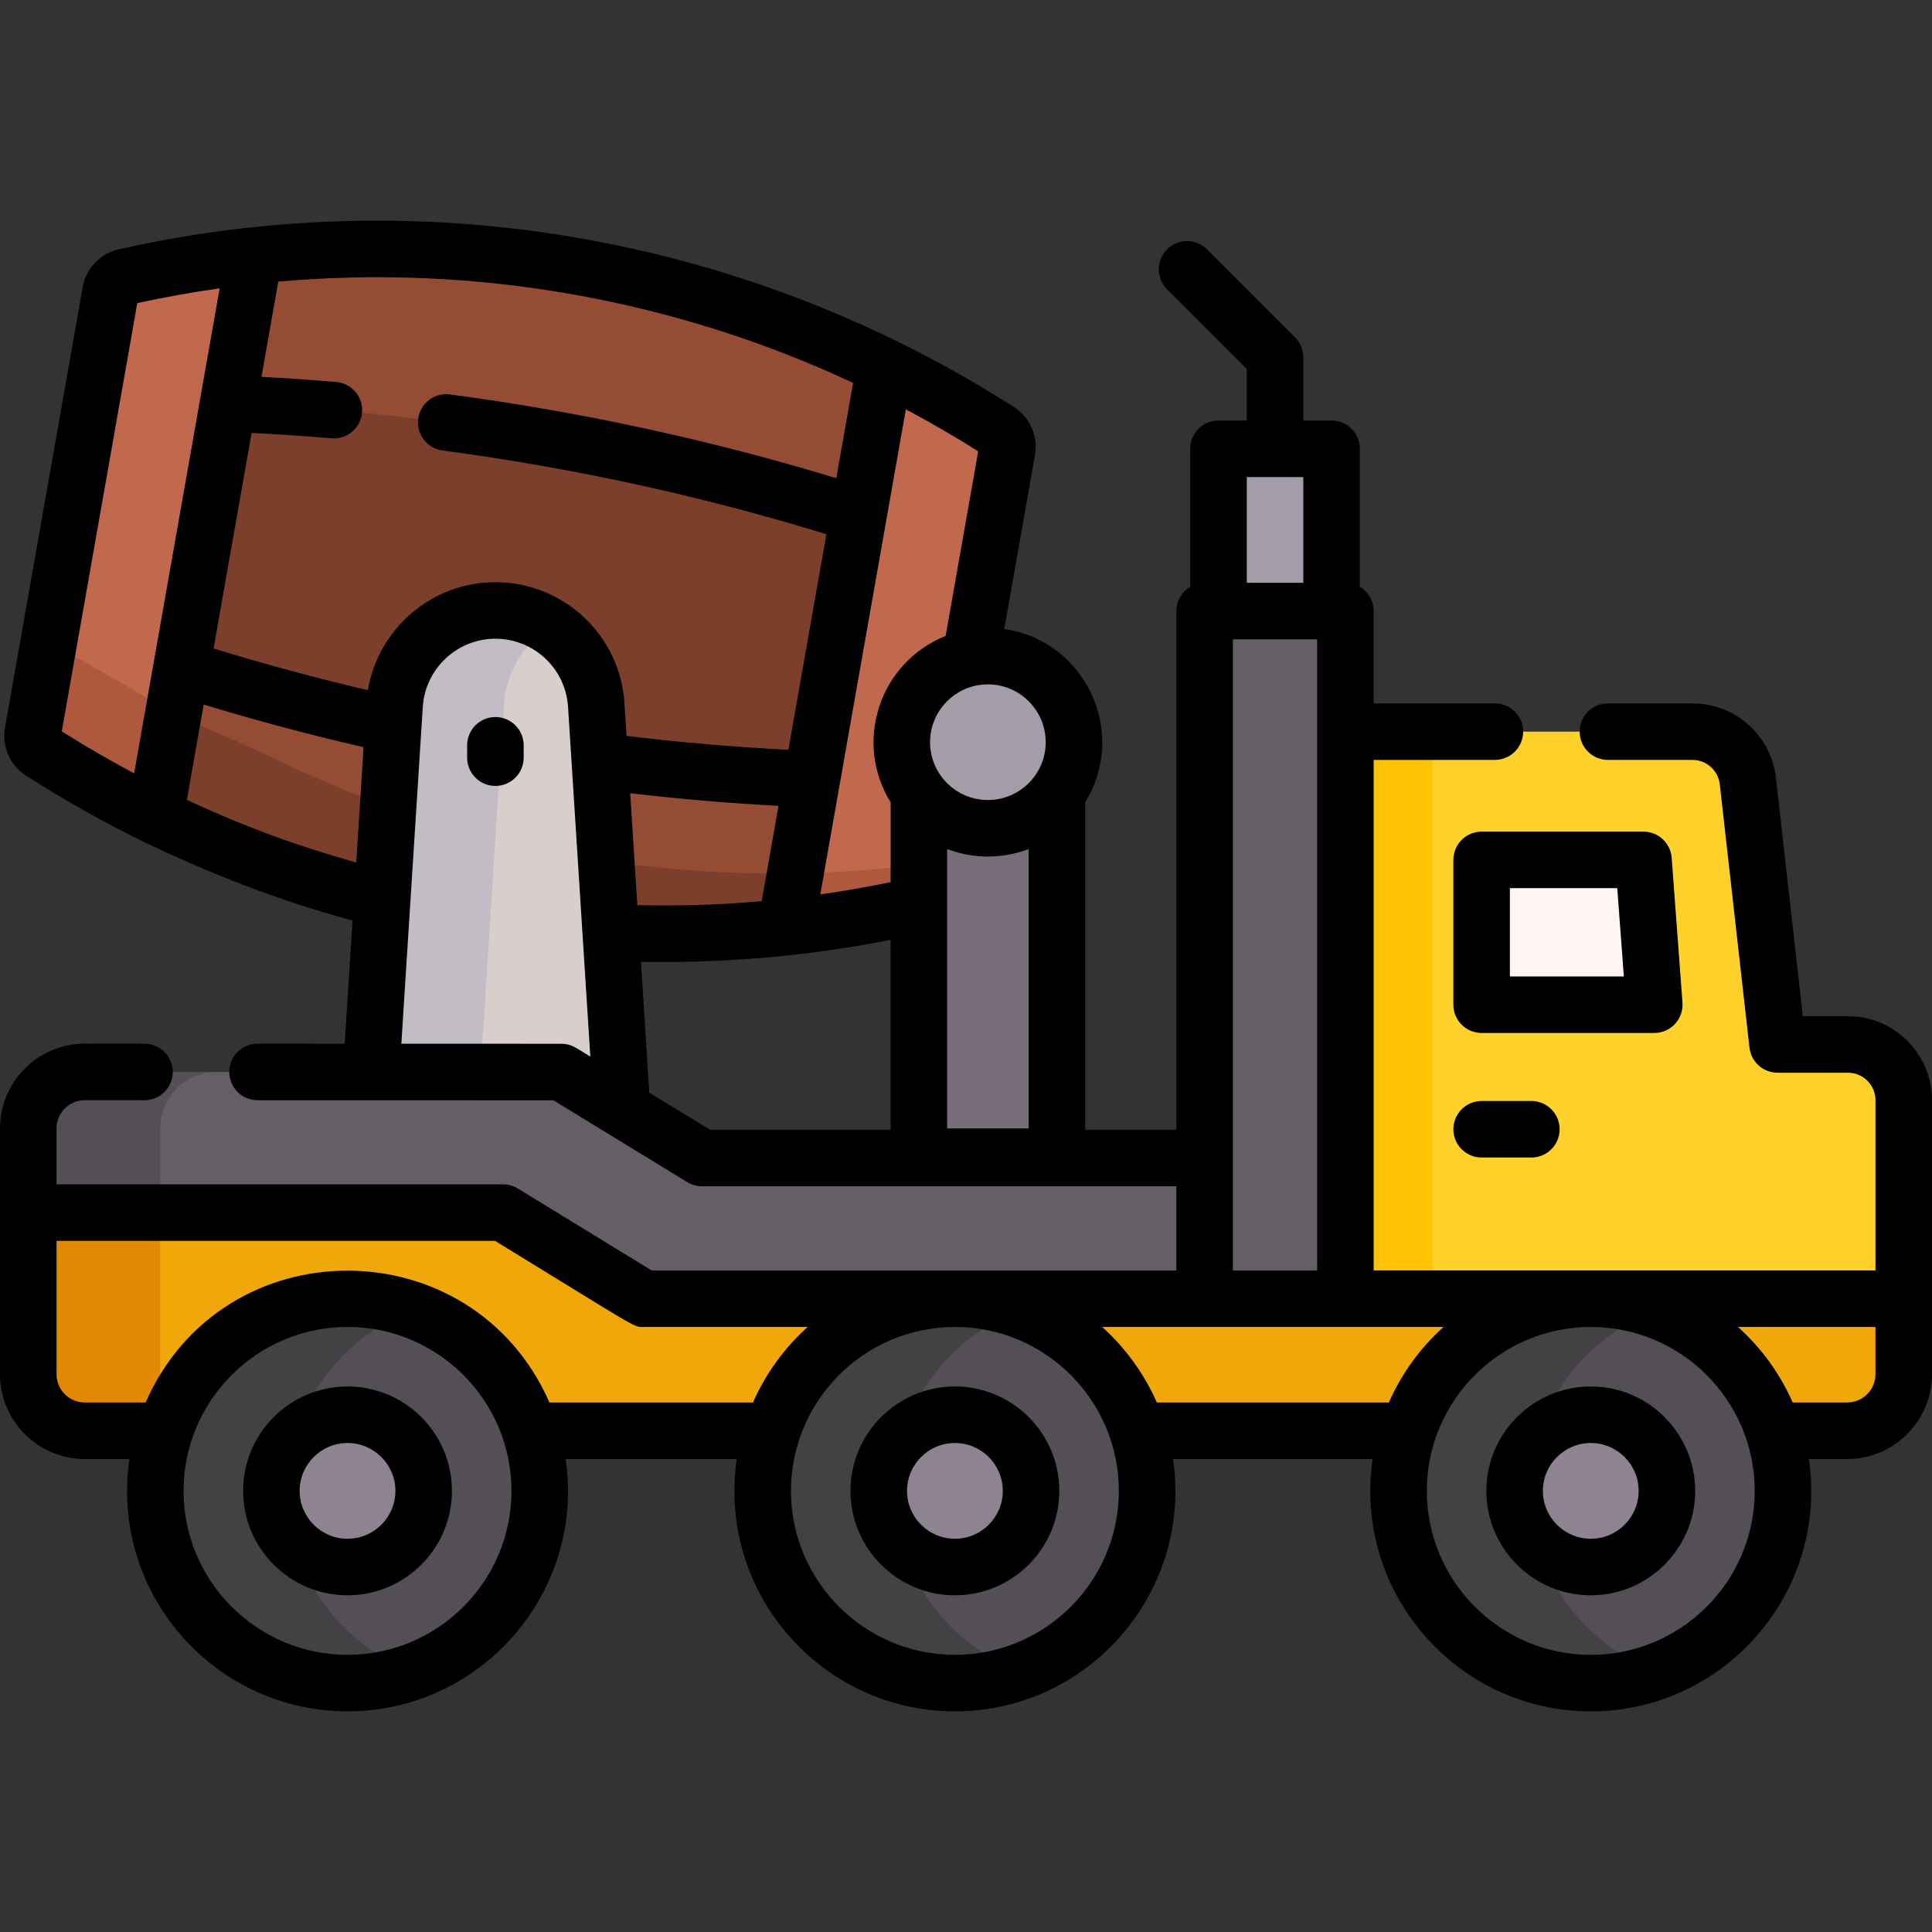 <svg id="Layer_1" enable-background="new 0 0 512 512" height="512" viewBox="0 0 512 512" width="512" xmlns="http://www.w3.org/2000/svg"><rect x="0" y="0" width="512" height="512" fill="#333333" stroke="none"/><g><path d="m266.896 119.278-19.266 109.294-1.318 7.471c-.35 1.978-1.848 3.566-3.805 4.005-11.356 2.557-22.792 4.444-34.257 5.663-57.348 6.192-115.306-4.025-167.091-29.443-10.347-5.084-20.444-10.767-30.242-17.049-1.698-1.089-2.557-3.096-2.207-5.074l4.235-24.04 16.35-92.714c.35-1.978 1.848-3.565 3.805-4.015 11.356-2.547 22.802-4.435 34.257-5.663 10.876-1.178 21.773-1.758 32.639-1.758 46.472 0 92.484 10.607 134.452 31.211 10.347 5.074 20.444 10.757 30.242 17.049 1.697 1.078 2.556 3.086 2.206 5.063z" fill="#c0694e"/><path d="m247.63 228.572-1.318 7.471c-.35 1.978-1.848 3.566-3.805 4.005-11.356 2.557-22.792 4.444-34.257 5.663-57.348 6.192-115.306-4.025-167.091-29.443-10.347-5.084-20.444-10.767-30.242-17.049-1.698-1.089-2.557-3.096-2.207-5.074l4.235-24.04c11.266 6.272 24.659 14.013 25.658 14.652 9.798 6.282 22.172 10.447 32.519 15.531 51.785 25.418 109.743 35.636 167.091 29.443 3.145-.33 6.281-.72 9.417-1.159z" fill="#ae583e"/><path d="m234.442 97.161-26.189 148.552c-57.347 6.189-115.309-4.027-167.092-29.447l26.19-148.552c10.879-1.182 21.778-1.759 32.648-1.759 46.467 0 92.483 10.61 134.443 31.206z" fill="#954c35"/><path d="m227.522 136.41-12.356 70.072c-55.871-2.177-113.836-12.398-167.082-29.461l12.356-70.072c27.942 1.084 56.399 4.176 84.527 9.136s55.927 11.788 82.555 20.325z" fill="#7c3f2c"/><path d="m210.767 231.438-2.517 14.272c-57.348 6.192-115.306-4.025-167.091-29.443l4.824-27.346c8.2 4.155 17.258 7.491 25.139 11.366 43.525 21.363 91.415 31.99 139.645 31.151z" fill="#954c35"/><path d="m210.767 231.438-2.517 14.272c-57.348 6.192-115.306-4.025-167.091-29.443l4.824-27.346c8.2 4.155 17.258 7.491 25.139 11.366 43.525 21.363 91.415 31.99 139.645 31.151z" fill="#7c3f2c"/><path d="m489.528 379.164h-467.056c-8.274 0-14.981-6.707-14.981-14.981v-50.067h497.019v50.067c0 8.273-6.708 14.981-14.982 14.981z" fill="#f0a70a"/><path d="m489.74 276.791h-18.665l-7.879-69.784c-.843-7.468-7.16-13.112-14.676-13.112h-109.888v150.267h165.878v-52.602c0-8.156-6.613-14.769-14.77-14.769z" fill="#fed22b"/><path d="m338.637 193.895h40.949v150.272h-40.949z" fill="#fdc202"/><path d="m166.122 314.116h-69.666l8.11-127.266c.898-14.099 12.596-25.075 26.723-25.075 14.128 0 25.825 10.976 26.723 25.075z" fill="#d8cecc"/><path d="m243.513 197.514h36.575v112.916h-36.575z" fill="#766d78"/><circle cx="261.8" cy="196.69" fill="#a49ca7" r="22.816"/><g><path d="m131.289 197.514v3.273" fill="#fff"/></g><path d="m145.778 166.03c-6.931 4.455-11.685 12.035-12.245 20.824l-8.11 127.261h-28.964l8.11-127.261c.899-14.102 12.594-25.079 26.717-25.079 5.323 0 10.307 1.558 14.492 4.255z" fill="#c2bdc5"/><path d="m433.023 266.26h-35.38c-2.758 0-4.994-2.236-4.994-4.994v-28.392c0-2.758 2.236-4.994 4.994-4.994h33.266c2.614 0 4.786 2.016 4.98 4.623l2.114 28.392c.216 2.896-2.076 5.365-4.98 5.365z" fill="#fff5f4"/><path d="m352.875 189.946h-29.963v-66.01c0-2.758 2.236-4.994 4.994-4.994h19.975c2.758 0 4.994 2.236 4.994 4.994z" fill="#a49ca7"/><path d="m351.555 161.935h-27.323c-2.758 0-4.994 2.236-4.994 4.994v139.945h-133.211l-37.243-22.77-126.308-.036c-8.276-.002-14.986 6.706-14.986 14.982v22.298h125.803l37.293 22.82h185.962v-177.239c.001-2.758-2.235-4.994-4.993-4.994z" fill="#655e67"/><path d="m57.428 379.164h-34.956c-8.27 0-14.981-6.712-14.981-14.981v-50.068h34.956v50.068c0 8.269 6.711 14.981 14.981 14.981z" fill="#e38803"/><g fill="#544f56"><path d="m57.089 284.082c-8.11.16-14.642 6.811-14.642 14.971v22.292h-34.957v-22.292c0-8.28 6.712-14.991 14.981-14.981z"/><circle cx="421.571" cy="395.104" r="50.936"/><circle cx="92.098" cy="395.099" r="50.936"/><circle cx="253.059" cy="395.099" r="50.936"/></g><path d="m439.051 442.954c-5.453 1.998-11.336 3.086-17.478 3.086-28.135 0-50.936-22.802-50.936-50.936 0-28.135 22.801-50.936 50.936-50.936 6.142 0 12.025 1.089 17.478 3.086-19.526 7.121-33.458 25.858-33.458 47.85s13.933 40.729 33.458 47.85z" fill="#444145"/><path d="m109.583 442.954c-5.453 1.998-11.346 3.086-17.488 3.086-28.125 0-50.936-22.812-50.936-50.936 0-28.135 22.811-50.936 50.936-50.936 6.142 0 12.035 1.089 17.488 3.086-19.526 7.121-33.468 25.858-33.468 47.85 0 21.982 13.942 40.729 33.468 47.85z" fill="#444145"/><path d="m270.542 442.954c-5.453 1.998-11.336 3.086-17.478 3.086-28.135 0-50.936-22.812-50.936-50.936 0-28.135 22.802-50.936 50.936-50.936 6.142 0 12.025 1.089 17.478 3.086-19.526 7.121-33.458 25.858-33.458 47.85 0 21.982 13.932 40.729 33.458 47.85z" fill="#444145"/><circle cx="421.571" cy="395.104" fill="#8e8391" r="20.18"/><circle cx="92.098" cy="395.099" fill="#8e8391" r="20.18"/><circle cx="253.059" cy="395.099" fill="#8e8391" r="20.18"/><g><path d="m239.373 112.366c.002-.01.003-.02.005-.029-.002.009-.004.019-.005.029z"/><path d="m239.363 112.419c.002-.011.004-.022.006-.033-.002.01-.004.022-.006.033z"/><path d="m239.369 112.386c.001-.007.002-.013.004-.02-.001.007-.003.013-.004.02z"/><path d="m239.384 112.304c0-.003.001-.005.001-.007 0 .002-.001.004-.001.007z"/><path d="m239.378 112.338c.002-.013.004-.024.006-.034-.002.01-.004.021-.006.034z"/><path d="m239.388 112.277c.004-.021.005-.025 0 0z"/><path d="m489.738 269.301h-11.973l-7.121-63.138c-1.28-11.264-10.792-19.759-22.125-19.759h-22.4c-4.137 0-7.491 3.354-7.491 7.491s3.354 7.491 7.491 7.491h22.4c3.708 0 6.82 2.781 7.238 6.463l7.87 69.782c.427 3.788 3.631 6.651 7.443 6.651h18.667c4.015 0 7.281 3.266 7.281 7.281v45.114h-132.979v-135.291h32.118c4.137 0 7.491-3.354 7.491-7.491s-3.354-7.491-7.491-7.491h-32.118v-24.469c0-2.739-1.475-5.128-3.67-6.434v-36.562c0-4.137-3.354-7.491-7.491-7.491h-7.491v-16.759c0-1.987-.789-3.892-2.194-5.297l-23.311-23.311c-2.925-2.926-7.668-2.925-10.593 0-2.926 2.925-2.926 7.668 0 10.593l21.117 21.117v13.656h-7.491c-4.137 0-7.491 3.354-7.491 7.491v36.556c-2.2 1.305-3.678 3.697-3.678 6.44v137.448h-24.167v-86.785c11.463-18.508.079-42.798-21.44-45.899l8.135-46.119c.879-4.982-1.296-9.959-5.541-12.679-68.77-44.074-154.196-60.514-237.275-41.828-4.917 1.106-8.661 5.038-9.538 10.016l-20.592 116.758c-.878 4.981 1.298 9.957 5.541 12.676 9.955 6.382 20.379 12.259 30.988 17.47 18.408 8.766 35.323 15.448 55.57 20.962l-2.079 32.644-23.091-.006c-.001 0-.001 0-.002 0-4.136 0-7.49 3.353-7.491 7.489-.001 4.137 3.352 7.492 7.489 7.493l78.421.019c4.993 3.053 30.478 18.635 35.445 21.672 1.176.719 2.529 1.1 3.907 1.1h125.72v22.312c-4.708 0-138.294 0-139.05 0l-35.494-21.72c-1.177-.72-2.53-1.101-3.91-1.101h-118.311v-14.802c0-4.131 3.36-7.491 7.489-7.491l15.821.004h.002c4.136 0 7.49-3.353 7.491-7.489.001-4.137-3.352-7.492-7.489-7.493l-15.823-.004c-12.391.001-22.472 10.081-22.472 22.473v65.129c0 12.391 10.081 22.472 22.472 22.472h11.817c-.401 2.759-.618 5.576-.618 8.445 0 32.217 26.21 58.427 58.427 58.427 35.286 0 62.975-31.349 57.809-66.872h45.344c-5.167 35.527 22.527 66.872 57.809 66.872 35.286 0 62.975-31.349 57.809-66.872h52.895c-5.16 35.458 22.455 66.876 57.808 66.876 35.357 0 62.967-31.422 57.808-66.876h10.149c12.391 0 22.472-10.081 22.472-22.472 0-7.881 0-63.739 0-72.619-.001-12.276-9.988-22.263-22.263-22.263zm-454.191-64.347c-6.523-3.482-12.946-7.198-19.177-11.143l20.016-113.487c7.182-1.572 14.488-2.865 21.828-3.905zm58.859 23.623c-6.302-1.802-12.676-3.742-19.502-6.152-8.585-3.086-17.031-6.556-25.286-10.413-.032-.015-.063-.029-.095-.044l4.455-25.261c13.86 4.221 28.056 8.011 42.375 11.309zm54.38 48.035-42.426-.01c.705-11.071 4.983-78.257 5.685-89.271.646-10.129 9.097-18.064 19.241-18.064 10.105 0 18.598 7.825 19.251 18.064l5.905 92.674c-3.887-2.376-5.068-3.392-7.656-3.393zm16.702-90.234c-1.161-18.204-16.273-32.093-34.202-32.093-16.847 0-31.064 12.314-33.789 28.616-13.829-3.238-27.532-6.936-40.898-11.051l10.08-57.122c7.011.35 14.103.829 21.161 1.43 4.133.355 7.749-2.705 8.1-6.827.352-4.122-2.705-7.749-6.827-8.1-6.608-.564-13.242-1.015-19.821-1.364l4.45-25.235c52.069-4.639 104.732 4.599 152.339 26.839l-4.455 25.259c-24.373-7.429-49.675-13.492-75.358-18.025-8.948-1.576-18.039-2.983-27.019-4.179-4.106-.544-7.868 2.335-8.414 6.435-.547 4.101 2.334 7.868 6.435 8.414 8.774 1.169 17.656 2.543 26.396 4.083 25.699 4.535 51.01 10.625 75.34 18.123-1.098 6.225-8.979 50.917-10.073 57.12-14.202-.714-28.58-1.949-42.895-3.683zm1.519 23.834c13.12 1.531 26.279 2.653 39.307 3.348l-4.453 25.251c-11.41 1.013-21.606 1.3-32.964 1.06zm69.018 89.171h-47.889l-16.074-9.828-2.208-34.661c22.612.412 44.718-1.594 66.171-5.831zm0-86.777v21.163c-6.196 1.289-12.424 2.377-18.637 3.256 18.99-107.675 21.696-123.018 21.976-124.607-.002.011-.004.022-.006.033.059-.335.239-1.356.701-3.975 6.536 3.486 12.96 7.201 19.176 11.134l-8.63 48.924c-17.568 7.013-24.455 28.14-14.58 44.072zm3.31-100.026c.001-.005.002-.012.004-.021-.002.008-.003.015-.004.021zm.007-.039c.002-.012.005-.027.008-.044-.003.016-.006.03-.008.044zm33.257 186.513h-21.593v-74.052c3.355 1.284 6.992 1.994 10.794 1.994 3.804 0 7.442-.711 10.799-1.996zm-10.799-87.04c-8.45 0-15.325-6.875-15.325-15.325s6.875-15.325 15.325-15.325 15.325 6.875 15.325 15.325c0 8.451-6.875 15.325-15.325 15.325zm68.607-85.585h14.981v28.015h-14.981zm-3.678 180.503c0-.02.003-.039.003-.058s-.003-.038-.003-.058v-137.39h22.329v167.251c-10.484 0-11.845 0-22.329 0zm-234.631 131.612c-23.956 0-43.446-19.49-43.446-43.446s19.49-43.446 43.446-43.446 43.446 19.49 43.446 43.446c0 23.957-19.49 43.446-43.446 43.446zm53.509-66.871c-20.447-46.522-86.517-46.644-107.018 0h-16.117c-4.131 0-7.491-3.36-7.491-7.491v-35.345h116.202c38.343 23.463 36.494 22.821 39.403 22.821h43.451c-6.15 5.53-11.116 12.344-14.487 20.015zm107.452 66.871c-23.956 0-43.446-19.49-43.446-43.446 0-23.465 18.924-43.441 43.638-43.441 23.867.104 43.254 19.549 43.254 43.441 0 23.957-19.49 43.446-43.446 43.446zm53.509-66.871c-3.371-7.671-8.337-14.485-14.487-20.015h90.474c-6.151 5.529-11.118 12.344-14.491 20.015zm115.003 66.876c-23.956 0-43.446-19.49-43.446-43.446s19.49-43.446 43.446-43.446 43.446 19.49 43.446 43.446-19.49 43.446-43.446 43.446zm75.448-74.367c0 4.131-3.36 7.491-7.491 7.491h-14.45c-3.372-7.671-8.34-14.486-14.491-20.015h36.432z"/><path d="m239.385 112.296c.001-.008.002-.014.003-.019-.001.006-.002.012-.003.019z"/><path d="m443.893 271.356c1.418-1.527 2.135-3.575 1.98-5.653l-2.858-38.38c-.291-3.91-3.549-6.934-7.47-6.934h-42.896c-4.137 0-7.491 3.354-7.491 7.491v38.38c0 4.137 3.354 7.491 7.491 7.491h45.754c2.083-.001 4.073-.868 5.49-2.395zm-43.753-12.587v-23.398h28.452l1.742 23.398z"/><path d="m392.649 291.773c-4.137 0-7.491 3.354-7.491 7.491s3.354 7.491 7.491 7.491h13.175c4.137 0 7.491-3.354 7.491-7.491s-3.354-7.491-7.491-7.491z"/><path d="m131.289 190.023c-4.137 0-7.491 3.354-7.491 7.491v3.273c0 4.137 3.354 7.491 7.491 7.491s7.491-3.354 7.491-7.491v-3.273c0-4.137-3.354-7.491-7.491-7.491z"/><path d="m421.571 367.433c-15.257 0-27.67 12.413-27.67 27.671 0 15.257 12.413 27.67 27.67 27.67s27.67-12.413 27.67-27.67c0-15.258-12.413-27.671-27.67-27.671zm0 40.359c-6.997 0-12.689-5.692-12.689-12.689s5.692-12.689 12.689-12.689 12.689 5.693 12.689 12.689c0 6.997-5.692 12.689-12.689 12.689z"/><path d="m92.098 367.429c-15.257 0-27.67 12.413-27.67 27.67 0 15.258 12.413 27.671 27.67 27.671 15.258 0 27.671-12.413 27.671-27.671-.001-15.258-12.413-27.67-27.671-27.67zm0 40.359c-6.997 0-12.689-5.693-12.689-12.689 0-6.997 5.692-12.689 12.689-12.689s12.689 5.692 12.689 12.689c0 6.996-5.693 12.689-12.689 12.689z"/><path d="m253.059 367.429c-15.258 0-27.671 12.413-27.671 27.67 0 15.258 12.413 27.671 27.671 27.671 15.257 0 27.67-12.413 27.67-27.671s-12.412-27.67-27.67-27.67zm0 40.359c-6.997 0-12.689-5.693-12.689-12.689 0-6.997 5.693-12.689 12.689-12.689s12.689 5.692 12.689 12.689c0 6.996-5.692 12.689-12.689 12.689z"/></g></g></svg>